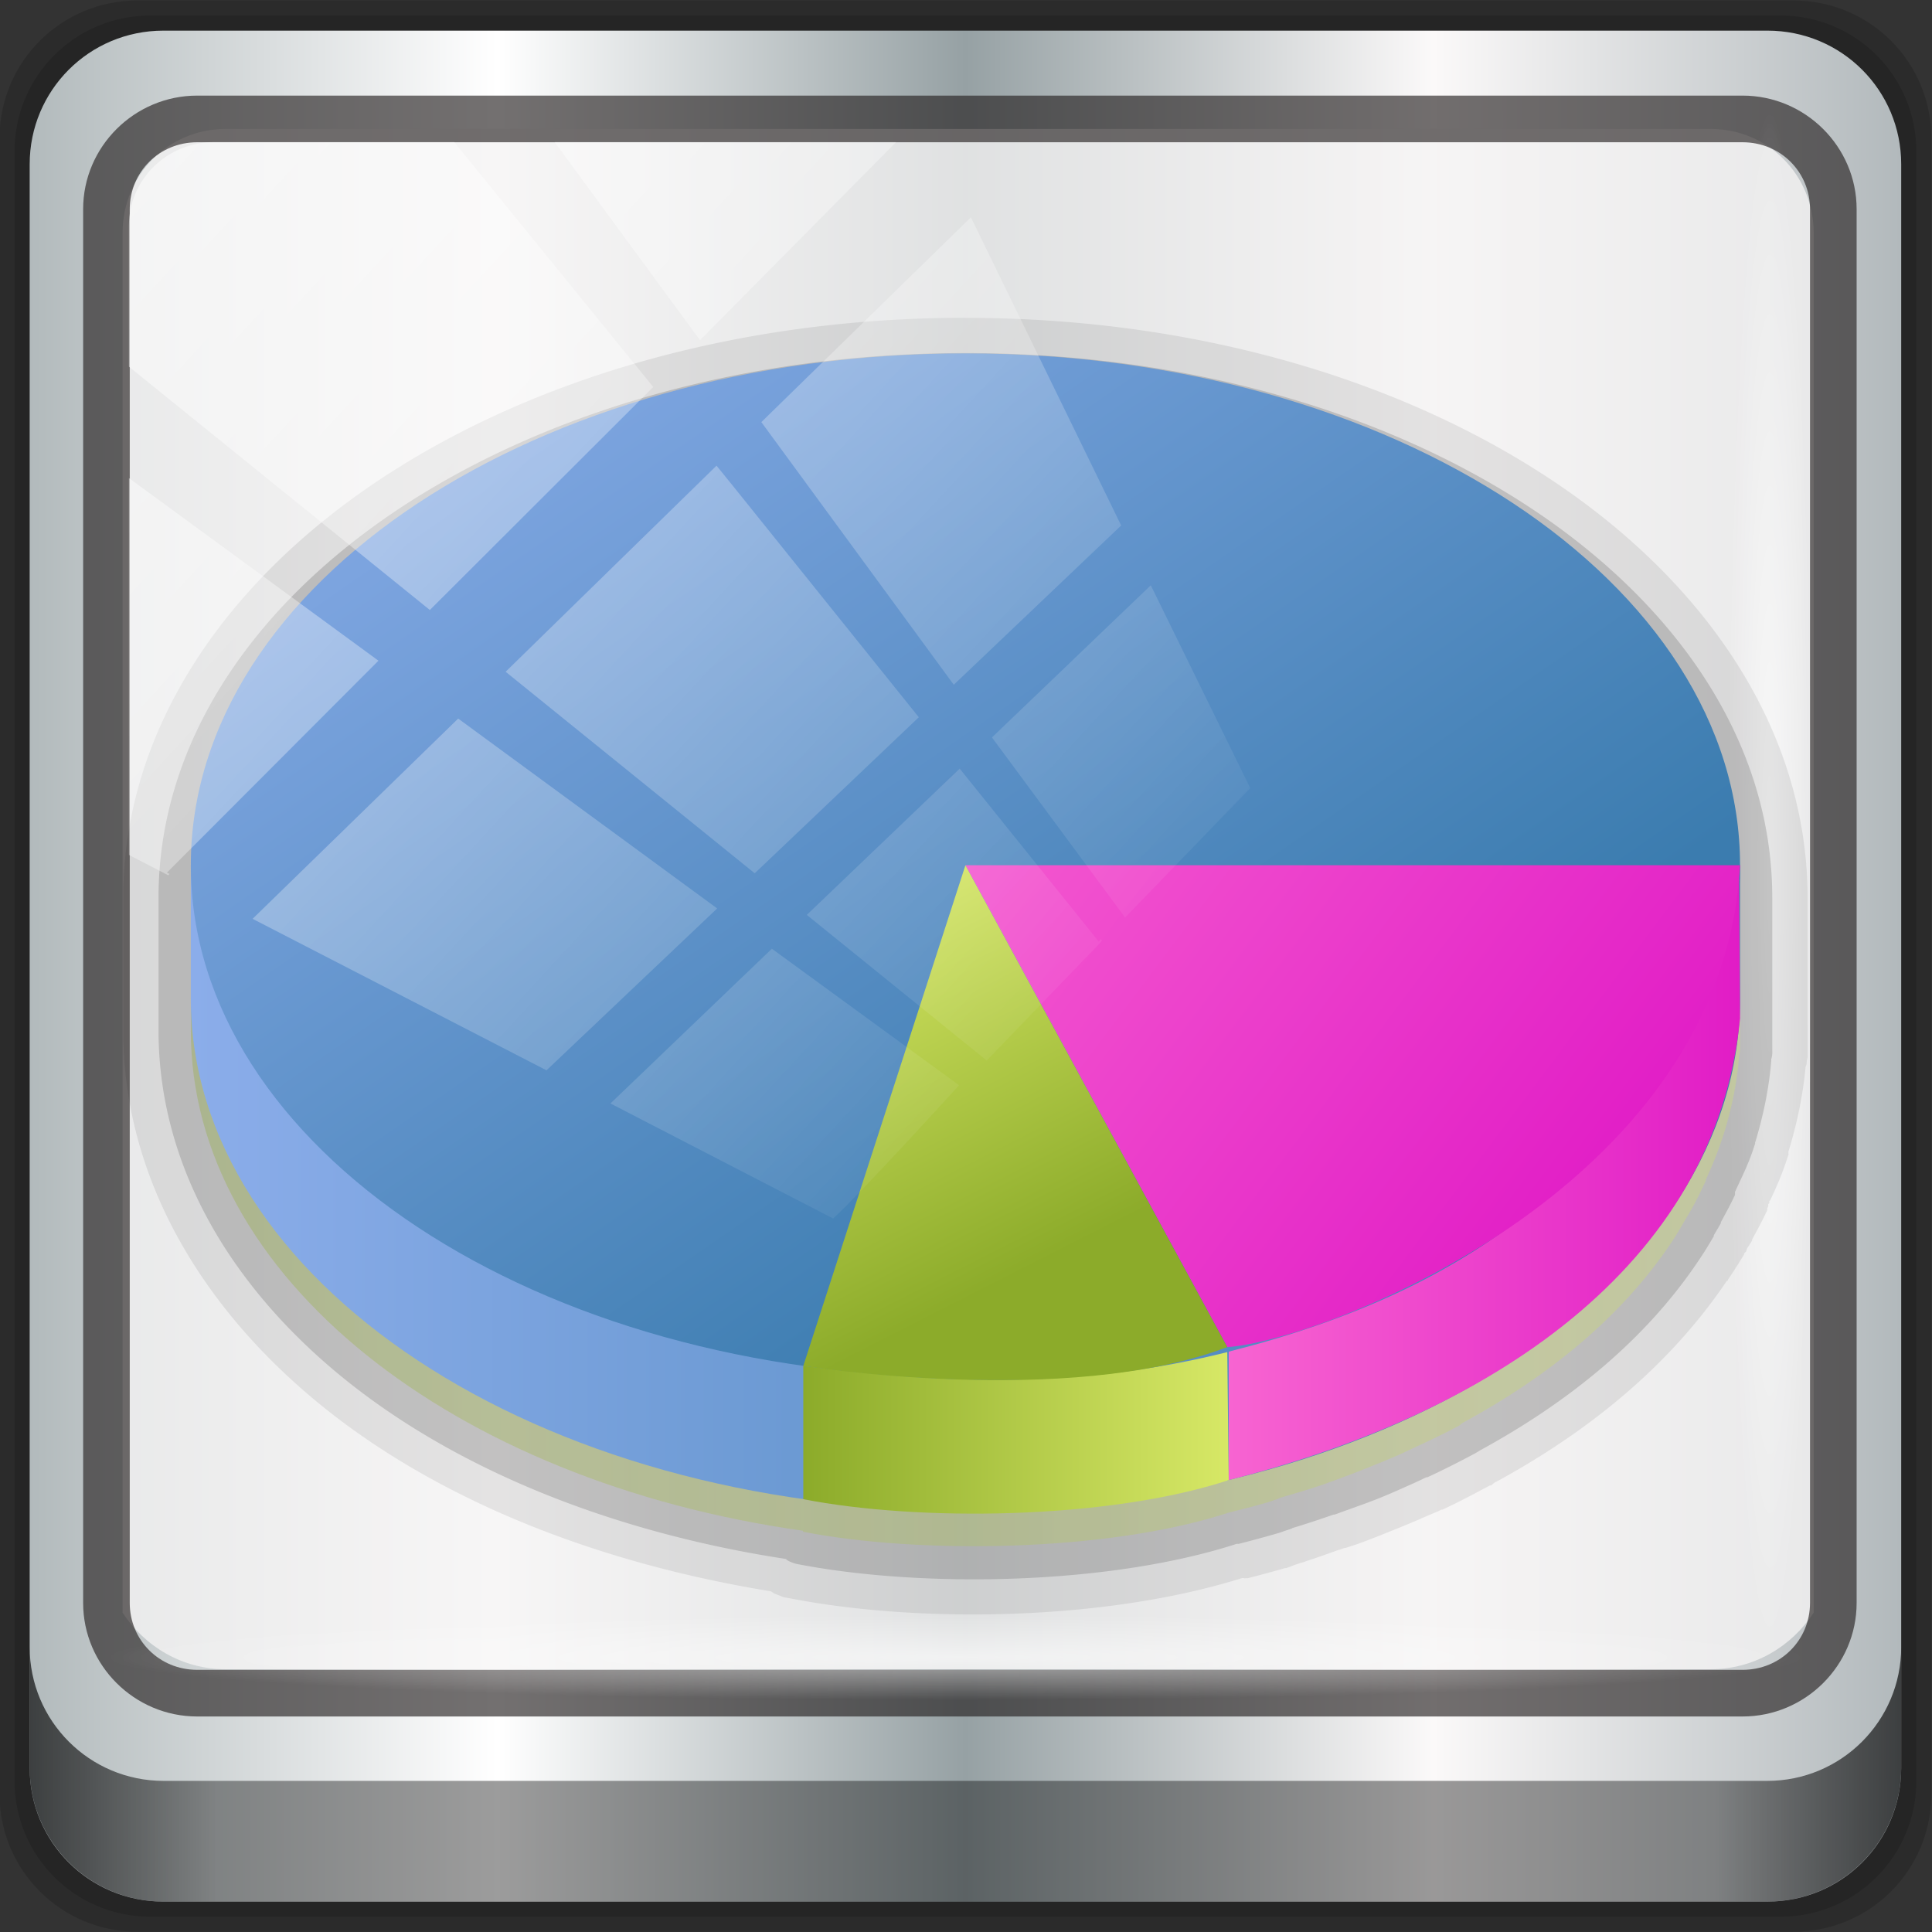 <?xml version="1.0" encoding="UTF-8" standalone="no"?>
<!-- Created with Inkscape (http://www.inkscape.org/) -->

<svg
   xmlns:dc="http://purl.org/dc/elements/1.1/"
   xmlns:cc="http://creativecommons.org/ns#"
   xmlns:rdf="http://www.w3.org/1999/02/22-rdf-syntax-ns#"
   xmlns:svg="http://www.w3.org/2000/svg"
   xmlns="http://www.w3.org/2000/svg"
   xmlns:xlink="http://www.w3.org/1999/xlink"
   xmlns:sodipodi="http://sodipodi.sourceforge.net/DTD/sodipodi-0.dtd"
   xmlns:inkscape="http://www.inkscape.org/namespaces/inkscape"
   width="96"
   height="96"
   id="svg2"
   version="1.1"
   inkscape:version="0.92.1 r15371"
   sodipodi:docname="emblem-baobab.svg">
  <rect width="100%" height="100%" fill="#333333" stroke="none"/>
  <script
     xlink:href=""
     id="script2985" />
  <defs
     id="defs4">
    <linearGradient
       id="linearGradient4485">
      <stop
         id="stop4487"
         offset="0"
         style="stop-color:#baa493;stop-opacity:1" />
      <stop
         style="stop-color:#745c4a;stop-opacity:1"
         offset="1"
         id="stop4489" />
    </linearGradient>
    <linearGradient
       id="linearGradient3872">
      <stop
         style="stop-color:#e28929;stop-opacity:1;"
         offset="0"
         id="stop3874" />
      <stop
         id="stop3880"
         offset="1"
         style="stop-color:#ca7414;stop-opacity:1;" />
    </linearGradient>
    <linearGradient
       inkscape:collect="always"
       id="linearGradient3904">
      <stop
         style="stop-color:#ffffff;stop-opacity:1;"
         offset="0"
         id="stop3906" />
      <stop
         style="stop-color:#ffffff;stop-opacity:0;"
         offset="1"
         id="stop3908" />
    </linearGradient>
    <linearGradient
       id="linearGradient3414">
      <stop
         style="stop-color:#baa493;stop-opacity:1"
         offset="0"
         id="stop3416" />
      <stop
         id="stop3418"
         offset="1"
         style="stop-color:#745c4a;stop-opacity:1" />
    </linearGradient>
    <linearGradient
       id="linearGradient3832">
      <stop
         style="stop-color:#d8d8d8;stop-opacity:0;"
         offset="0"
         id="stop3834" />
      <stop
         id="stop3842"
         offset="0.05"
         style="stop-color:#ffffff;stop-opacity:1;" />
      <stop
         style="stop-color:#d8d8d8;stop-opacity:0;"
         offset="0.1"
         id="stop3846" />
      <stop
         id="stop3840"
         offset="0.5"
         style="stop-color:#d8d8d8;stop-opacity:0;" />
      <stop
         style="stop-color:#d8d8d8;stop-opacity:0;"
         offset="0.9"
         id="stop3844" />
      <stop
         id="stop3848"
         offset="0.95"
         style="stop-color:#ffffff;stop-opacity:1;" />
      <stop
         style="stop-color:#d8d8d8;stop-opacity:0;"
         offset="1"
         id="stop3836" />
    </linearGradient>
    <linearGradient
       id="linearGradient4188">
      <stop
         style="stop-color:#ffffff;stop-opacity:0;"
         offset="0"
         id="stop4190" />
      <stop
         id="stop4198"
         offset="0.15"
         style="stop-color:#ffffff;stop-opacity:1;" />
      <stop
         id="stop4196"
         offset="0.85"
         style="stop-color:#ffffff;stop-opacity:1;" />
      <stop
         style="stop-color:#ffffff;stop-opacity:0;"
         offset="1"
         id="stop4192" />
    </linearGradient>
    <linearGradient
       id="linearGradient3298">
      <stop
         style="stop-color:#000000;stop-opacity:1;"
         offset="0"
         id="stop3300" />
      <stop
         id="stop3302"
         offset="0.05"
         style="stop-color:#ffffff;stop-opacity:1;" />
      <stop
         style="stop-color:#000000;stop-opacity:1;"
         offset="0.1"
         id="stop3304" />
      <stop
         id="stop3306"
         offset="0.5"
         style="stop-color:#000000;stop-opacity:0.498;" />
      <stop
         style="stop-color:#000000;stop-opacity:1;"
         offset="0.9"
         id="stop3308" />
      <stop
         id="stop3310"
         offset="0.95"
         style="stop-color:#ffffff;stop-opacity:1;" />
      <stop
         style="stop-color:#000000;stop-opacity:1;"
         offset="1"
         id="stop3312" />
    </linearGradient>
    <linearGradient
       gradientTransform="translate(-0.192,-0.084)"
       y2="34.832"
       x2="22.635"
       y1="59.746"
       x1="44.726"
       gradientUnits="userSpaceOnUse"
       id="linearGradient3391"
       xlink:href="#linearGradient4125"
       inkscape:collect="always" />
    <linearGradient
       inkscape:collect="always"
       id="linearGradient4125">
      <stop
         style="stop-color:#ffffff;stop-opacity:1;"
         offset="0"
         id="stop4127" />
      <stop
         style="stop-color:#ffffff;stop-opacity:0;"
         offset="1"
         id="stop4129" />
    </linearGradient>
    <linearGradient
       x1="-26.434"
       y1="14.381"
       x2="-15.63"
       y2="30.013"
       id="linearGradient4154"
       xlink:href="#linearGradient6711-3"
       gradientUnits="userSpaceOnUse"
       gradientTransform="matrix(3.2,0,0,3.2,-45.82,-175.355)" />
    <linearGradient
       id="linearGradient6699-3">
      <stop
         id="stop6701-7"
         style="stop-color:#f764d1;stop-opacity:1;"
         offset="0" />
      <stop
         id="stop6295"
         style="stop-color:#e11cc6;stop-opacity:1;"
         offset="1" />
    </linearGradient>
    <linearGradient
       x1="-19.536"
       y1="21.995"
       x2="-8.76"
       y2="30.07"
       id="linearGradient4156"
       xlink:href="#linearGradient6699-3"
       gradientUnits="userSpaceOnUse"
       gradientTransform="matrix(3.2,0,0,3.2,-45.82,-175.355)" />
    <linearGradient
       id="linearGradient6711-3">
      <stop
         id="stop6713-9"
         style="stop-color:#8badea;stop-opacity:1"
         offset="0" />
      <stop
         id="stop6715-2"
         style="stop-color:#3b7caf;stop-opacity:1"
         offset="1" />
    </linearGradient>
    <linearGradient
       x1="-17.863"
       y1="30.828"
       x2="-20.822"
       y2="25.015"
       id="linearGradient4158"
       xlink:href="#linearGradient6719-4"
       gradientUnits="userSpaceOnUse"
       gradientTransform="matrix(3.2,0,0,3.2,-45.82,-175.355)" />
    <linearGradient
       id="linearGradient6719-4">
      <stop
         id="stop6721-4"
         style="stop-color:#8cab2a;stop-opacity:1"
         offset="0" />
      <stop
         id="stop6723-4"
         style="stop-color:#d7e866;stop-opacity:1"
         offset="1" />
    </linearGradient>
    <linearGradient
       x1="-20.75"
       y1="29"
       x2="-19.5"
       y2="18.75"
       id="linearGradient4160"
       xlink:href="#linearGradient6687-4"
       gradientUnits="userSpaceOnUse"
       gradientTransform="matrix(3.231,0,0,3.233,-180.412,-169.15)" />
    <linearGradient
       id="linearGradient6687-4">
      <stop
         id="stop6689-7"
         style="stop-color:#ffffff;stop-opacity:1"
         offset="0" />
      <stop
         id="stop6691-6"
         style="stop-color:#ffffff;stop-opacity:0"
         offset="1" />
    </linearGradient>
    <linearGradient
       inkscape:collect="always"
       xlink:href="#linearGradient3904"
       id="linearGradient4767"
       gradientUnits="userSpaceOnUse"
       x1="2.771"
       y1="-28.642"
       x2="50.528"
       y2="14.514" />
    <clipPath
       clipPathUnits="userSpaceOnUse"
       id="clipPath4156-4">
      <path
         style="opacity:0.6;fill:#ffffff;fill-opacity:1;stroke:none"
         d="m 27.046,-55.695 -14.214,13.321 0.061,0 15.653,21.771 10.231,-10.546 C 38.562,-32.302 27.468,-54.819 27.046,-55.695 z M 9.647,-39.383 -5.241,-25.321 15.988,-7.806 26.372,-18.383 9.647,-39.383 z m 31.491,12.951 -9.741,9.714 8.945,12.458 7.781,-7.555 -6.984,-14.617 z m -49.84,4.379 -13.754,12.982 26.283,13.846 0.061,-0.062 -0.123,-0.062 L 13.599,-5.401 -8.702,-22.053 z m 38.015,7.401 -9.803,9.775 11.579,9.559 7.628,-7.401 -8.669,-11.009 -0.735,-0.925 z m 20.187,5.674 -7.383,7.216 6.188,8.542 5.82,-6.137 -4.626,-9.621 z m -32.195,6.322 -9.557,9.498 13.662,7.185 7.934,-7.678 -12.039,-9.004 z m 23.312,2.374 -7.107,6.938 8.363,6.907 5.361,-5.674 -0.061,-0.092 -0.092,0.123 -6.464,-8.203 z m -8.73,8.542 -7.505,7.339 10.354,5.458 c 1.397,-1.321 5.675,-6.123 5.851,-6.322 L 31.886,8.26 z"
         id="path4158-0"
         inkscape:connector-curvature="0" />
    </clipPath>
    <radialGradient
       inkscape:collect="always"
       xlink:href="#linearGradient3904"
       id="radialGradient4143"
       gradientUnits="userSpaceOnUse"
       gradientTransform="matrix(0.888,0,0,0.049,16.069,-98.752)"
       cx="13.948"
       cy="44.893"
       fx="13.948"
       fy="44.893"
       r="43.199" />
    <radialGradient
       inkscape:collect="always"
       xlink:href="#linearGradient3904"
       id="radialGradient4139"
       cx="13.948"
       cy="44.893"
       fx="13.948"
       fy="44.893"
       r="43.199"
       gradientTransform="matrix(0.975,0,0,0.049,41.943,65.501)"
       gradientUnits="userSpaceOnUse" />
    <linearGradient
       id="linearGradient3832-0-6-1-1">
      <stop
         style="stop-color:#000000;stop-opacity:1;"
         offset="0"
         id="stop3834-6-3-7-1" />
      <stop
         id="stop3872-2-4"
         offset="0.1"
         style="stop-color:#000000;stop-opacity:0.588;" />
      <stop
         style="stop-color:#000000;stop-opacity:0.588;"
         offset="0.9"
         id="stop3844-6-2-7-6" />
      <stop
         style="stop-color:#000000;stop-opacity:1;"
         offset="1"
         id="stop3836-5-0-2-9" />
    </linearGradient>
    <clipPath
       id="clipPath4194-1-2-5">
      <rect
         width="84"
         height="84"
         rx="6"
         ry="6"
         x="6"
         y="6"
         id="rect4196-1-6-2"
         style="fill:#ff00ff;fill-opacity:1;fill-rule:nonzero;stroke:none" />
    </clipPath>
    <linearGradient
       y2="66.233"
       x2="126.139"
       y1="48.047"
       x1="48.234"
       gradientUnits="userSpaceOnUse"
       id="linearGradient6414-8"
       xlink:href="#linearGradient4071-3-8-2"
       inkscape:collect="always" />
    <linearGradient
       id="linearGradient4071-3-8-2">
      <stop
         id="stop4073-8-8-6"
         style="stop-color:#000000;stop-opacity:1"
         offset="0" />
      <stop
         id="stop4075-4-4-8"
         style="stop-color:#000000;stop-opacity:0"
         offset="1" />
    </linearGradient>
    <linearGradient
       y2="62.839"
       x2="126.673"
       y1="48.032"
       x1="48.055"
       gradientUnits="userSpaceOnUse"
       id="linearGradient6416-7"
       xlink:href="#linearGradient4071-3-8-2"
       inkscape:collect="always" />
    <linearGradient
       y2="60.29"
       x2="127.052"
       y1="48.029"
       x1="47.997"
       gradientUnits="userSpaceOnUse"
       id="linearGradient6418-1"
       xlink:href="#linearGradient4071-3-8-2"
       inkscape:collect="always" />
    <linearGradient
       y2="57.665"
       x2="127.416"
       y1="48.029"
       x1="47.998"
       gradientUnits="userSpaceOnUse"
       id="linearGradient6420-5"
       xlink:href="#linearGradient4071-3-8-2"
       inkscape:collect="always" />
    <radialGradient
       r="30.64"
       fy="47.598"
       fx="48.41"
       cy="47.598"
       cx="48.41"
       gradientTransform="matrix(1,0,0,0.985,-30,0.716)"
       gradientUnits="userSpaceOnUse"
       id="radialGradient6422-6"
       xlink:href="#linearGradient3904"
       inkscape:collect="always" />
    <radialGradient
       r="28.879"
       fy="47.887"
       fx="48.265"
       cy="47.887"
       cx="48.265"
       gradientTransform="matrix(1,0,0,1.014,-30,-0.661)"
       gradientUnits="userSpaceOnUse"
       id="radialGradient6424-3"
       xlink:href="#linearGradient4071-3-8-2"
       inkscape:collect="always" />
    <radialGradient
       inkscape:collect="always"
       xlink:href="#linearGradient3904"
       id="radialGradient4073"
       gradientUnits="userSpaceOnUse"
       gradientTransform="matrix(0,1.621,-2.038,0,160.664,-243.037)"
       cx="158"
       cy="6.213"
       fx="158"
       fy="6.213"
       r="41" />
    <radialGradient
       inkscape:collect="always"
       xlink:href="#linearGradient4091-0-3-0-7"
       id="radialGradient4075"
       gradientUnits="userSpaceOnUse"
       gradientTransform="matrix(-1.072,0,0,-0.875,199.464,-19.126)"
       cx="48"
       cy="-27"
       fx="48"
       fy="-27"
       r="42" />
    <linearGradient
       id="linearGradient4091-0-3-0-7">
      <stop
         style="stop-color:#ffffff;stop-opacity:1;"
         offset="0"
         id="stop4093-3-6-4-2" />
      <stop
         id="stop4099-6-1-8-3"
         offset="0.8"
         style="stop-color:#ffffff;stop-opacity:1;" />
      <stop
         style="stop-color:#ffffff;stop-opacity:0;"
         offset="1"
         id="stop4095-1-0-7-9" />
    </linearGradient>
    <linearGradient
       id="linearGradient6139-0">
      <stop
         id="stop6141-2"
         offset="0"
         style="stop-color:#c1adad;stop-opacity:1;" />
      <stop
         style="stop-color:#ffffff;stop-opacity:1;"
         offset="0.25"
         id="stop6151-0" />
      <stop
         style="stop-color:#aa9090;stop-opacity:1;"
         offset="0.5"
         id="stop6147-1" />
      <stop
         id="stop6149-4"
         offset="0.75"
         style="stop-color:#fbf9f9;stop-opacity:1;" />
      <stop
         id="stop6143-4"
         offset="1"
         style="stop-color:#c1adad;stop-opacity:1;" />
    </linearGradient>
    <linearGradient
       x1="45.448"
       y1="92.54"
       x2="45.448"
       y2="7.017"
       id="ButtonShadow-6"
       gradientUnits="userSpaceOnUse"
       gradientTransform="scale(1.006,0.994)">
      <stop
         id="stop3750-4"
         style="stop-color:#000000;stop-opacity:1"
         offset="0" />
      <stop
         id="stop3752-4"
         style="stop-color:#000000;stop-opacity:0.588"
         offset="1" />
    </linearGradient>
    <filter
       color-interpolation-filters="sRGB"
       id="filter3174-0">
      <feGaussianBlur
         id="feGaussianBlur3176-7"
         stdDeviation="1.71" />
    </filter>
    <linearGradient
       x1="48"
       y1="16"
       x2="48"
       y2="80"
       id="linearGradient4416"
       xlink:href="#linearGradient4281-6-7"
       gradientUnits="userSpaceOnUse" />
    <linearGradient
       id="linearGradient4281-6-7">
      <stop
         id="stop4283-9-0"
         style="stop-color:#1e1e1e;stop-opacity:1"
         offset="0" />
      <stop
         id="stop4285-8-2"
         style="stop-color:#505050;stop-opacity:1"
         offset="1" />
    </linearGradient>
    <linearGradient
       x1="-26.434"
       y1="14.381"
       x2="-15.63"
       y2="30.013"
       id="linearGradient4981"
       xlink:href="#linearGradient6699-3"
       gradientUnits="userSpaceOnUse"
       gradientTransform="matrix(1.996,0,0,1.996,95.191,14.107)" />
    <linearGradient
       x1="-19.536"
       y1="21.995"
       x2="-8.76"
       y2="30.07"
       id="linearGradient4984"
       xlink:href="#linearGradient6711-3"
       gradientUnits="userSpaceOnUse"
       gradientTransform="matrix(1.996,0,0,1.996,95.191,14.107)" />
    <linearGradient
       x1="-17.863"
       y1="30.828"
       x2="-20.822"
       y2="25.015"
       id="linearGradient4987"
       xlink:href="#linearGradient6719-4"
       gradientUnits="userSpaceOnUse"
       gradientTransform="matrix(1.996,0,0,1.996,95.191,14.107)" />
    <linearGradient
       y2="47"
       x2="90"
       y1="47"
       x1="6"
       gradientTransform="matrix(1.107,0,0,1.107,-4.994,-3.621)"
       gradientUnits="userSpaceOnUse"
       id="linearGradient4071"
       xlink:href="#linearGradient6139-0-3"
       inkscape:collect="always" />
    <linearGradient
       id="linearGradient6139-0-3">
      <stop
         style="stop-color:#b2babc;stop-opacity:1"
         offset="0"
         id="stop6141-2-6" />
      <stop
         id="stop6151-0-7"
         offset="0.25"
         style="stop-color:#ffffff;stop-opacity:1;" />
      <stop
         id="stop6147-1-5"
         offset="0.5"
         style="stop-color:#96a1a4;stop-opacity:1" />
      <stop
         style="stop-color:#fbf9f9;stop-opacity:1;"
         offset="0.75"
         id="stop6149-4-3" />
      <stop
         style="stop-color:#b2b9bc;stop-opacity:1"
         offset="1"
         id="stop6143-4-5" />
    </linearGradient>
    <linearGradient
       gradientUnits="userSpaceOnUse"
       y2="88.172"
       x2="94.5"
       y1="88.172"
       x1="1.5"
       id="linearGradient4129"
       xlink:href="#linearGradient3832-0-6-1-1"
       inkscape:collect="always"
       gradientTransform="translate(0.149,0.415)" />
    <radialGradient
       r="43.199"
       fy="44.893"
       fx="13.948"
       cy="44.893"
       cx="13.948"
       gradientTransform="matrix(0.975,0,0,0.049,34.048,80.582)"
       gradientUnits="userSpaceOnUse"
       id="radialGradient7462"
       xlink:href="#linearGradient3904"
       inkscape:collect="always" />
    <radialGradient
       r="43.199"
       fy="44.893"
       fx="13.948"
       cy="44.893"
       cx="13.948"
       gradientTransform="matrix(0.888,0,0,0.049,31.96,-90.317)"
       gradientUnits="userSpaceOnUse"
       id="radialGradient7464"
       xlink:href="#linearGradient3904"
       inkscape:collect="always" />
    <clipPath
       clipPathUnits="userSpaceOnUse"
       id="clipPath4156-4-1">
      <path
         style="opacity:0.6;fill:#ffffff;fill-opacity:1;stroke:none"
         d="m 27.046,-55.695 -14.214,13.321 h 0.061 l 15.653,21.771 10.231,-10.546 C 38.562,-32.302 27.468,-54.819 27.046,-55.695 Z M 9.647,-39.383 -5.241,-25.321 15.988,-7.806 26.372,-18.383 Z m 31.491,12.951 -9.741,9.714 8.945,12.458 7.781,-7.555 z m -49.84,4.379 -13.754,12.982 26.283,13.846 0.061,-0.062 -0.123,-0.062 L 13.599,-5.401 -8.702,-22.053 Z m 38.015,7.401 -9.803,9.775 11.579,9.559 7.628,-7.401 -8.669,-11.009 z m 20.187,5.674 -7.383,7.216 6.188,8.542 5.82,-6.137 z m -32.195,6.322 -9.557,9.498 13.662,7.185 7.934,-7.678 z m 23.312,2.374 -7.107,6.938 8.363,6.907 5.361,-5.674 -0.061,-0.092 -0.092,0.123 -6.464,-8.203 z m -8.73,8.542 -7.505,7.339 10.354,5.458 c 1.397,-1.321 5.675,-6.123 5.851,-6.322 z"
         id="path4158-0-8"
         inkscape:connector-curvature="0" />
    </clipPath>
    <linearGradient
       gradientUnits="userSpaceOnUse"
       y2="66.02"
       x2="82"
       y1="66.02"
       x1="34"
       id="linearGradient3881"
       xlink:href="#linearGradient6719-4"
       inkscape:collect="always"
       gradientTransform="matrix(1.604,0,0,1.604,-198.49,-197.981)" />
    <linearGradient
       gradientUnits="userSpaceOnUse"
       y2="67.035"
       x2="82"
       y1="67.035"
       x1="34"
       id="linearGradient3890"
       xlink:href="#linearGradient6711-3"
       inkscape:collect="always"
       gradientTransform="matrix(1.604,0,0,1.604,-198.49,-197.981)" />
    <linearGradient
       gradientUnits="userSpaceOnUse"
       y2="72.645"
       x2="82"
       y1="72.645"
       x1="66.158"
       id="linearGradient3873"
       xlink:href="#linearGradient6699-3"
       inkscape:collect="always"
       gradientTransform="matrix(1.604,0,0,1.604,-198.49,-197.981)" />
    <linearGradient
       gradientUnits="userSpaceOnUse"
       y2="80.497"
       x2="66.158"
       y1="80.497"
       x1="52.976"
       id="linearGradient3898"
       xlink:href="#linearGradient6719-4"
       inkscape:collect="always"
       gradientTransform="matrix(1.604,0,0,1.604,-198.49,-197.981)" />
  </defs>
  <sodipodi:namedview
     id="base"
     pagecolor="#ffffff"
     bordercolor="#666666"
     borderopacity="1.0"
     inkscape:pageopacity="0.0"
     inkscape:pageshadow="2"
     inkscape:zoom="1.4280243"
     inkscape:cx="-117.9307"
     inkscape:cy="-49.996509"
     inkscape:current-layer="g1602"
     showgrid="true"
     inkscape:document-units="px"
     inkscape:grid-bbox="true"
     inkscape:showpageshadow="false"
     gridtolerance="1"
     guidetolerance="1"
     objecttolerance="1"
     inkscape:window-width="1280"
     inkscape:window-height="936"
     inkscape:window-x="0"
     inkscape:window-y="39"
     inkscape:window-maximized="1"
     showguides="true"
     inkscape:guide-bbox="true" />
  <g
     id="layer1"
     inkscape:label="Layer 1"
     inkscape:groupmode="layer"
     transform="translate(0,32)">
    <g
       transform="matrix(0.993,0,0,0.981,0.046,-26.115)"
       style="enable-background:new"
       id="g3367">
      <g
         id="layer6"
         transform="matrix(1.007,0,0,1.019,-65.21,138.848)">
        <g
           transform="translate(15.447,49.536)"
           inkscape:label="Layer 1"
           id="layer1-5">
          <g
             transform="translate(-8.044,-17.334)"
             id="g7390">
            <g
               id="g4517"
               transform="translate(-0.031,-3.435)">
              <g
                 transform="translate(-111.012,-37.907)"
                 inkscape:label="Layer 1"
                 id="layer1-4">
                <g
                   id="g3367-5"
                   style="enable-background:new"
                   transform="matrix(0.993,0,0,0.981,0.046,-26.115)" />
              </g>
              <g
                 transform="translate(57.164,-171.305)"
                 style="display:inline"
                 id="g1602">
                <path
                   style="display:inline;opacity:0.15;fill:#000000;fill-opacity:1;fill-rule:nonzero;stroke:none"
                   d="M 89.292,0.415 H 7.006 c -3.799,0 -6.857,3.058 -6.857,6.857 V 89.558 c 0,3.799 3.058,6.857 6.857,6.857 H 89.292 c 3.799,0 6.857,-3.058 6.857,-6.857 V 7.272 c 0,-3.799 -3.058,-6.857 -6.857,-6.857 z"
                   id="path3288"
                   inkscape:connector-curvature="0" />
                <path
                   inkscape:connector-curvature="0"
                   id="path4085"
                   d="M 88.649,1.165 H 7.649 c -3.739,0 -6.75,3.01 -6.75,6.75 V 88.915 c 0,3.74 3.011,6.75 6.75,6.75 H 88.649 c 3.74,0 6.75,-3.01 6.75,-6.75 V 7.915 c 0,-3.739 -3.01,-6.75 -6.75,-6.75 z"
                   style="display:inline;opacity:0.15;fill:#000000;fill-opacity:1;fill-rule:nonzero;stroke:none" />
                <path
                   style="display:inline;fill:url(#linearGradient4071);fill-opacity:1;fill-rule:nonzero;stroke:none"
                   d="M 88.006,1.915 H 8.292 c -3.68,0 -6.643,2.963 -6.643,6.643 V 88.272 c 0,3.68 2.963,6.643 6.643,6.643 H 88.006 c 3.68,0 6.643,-2.963 6.643,-6.643 V 8.558 c 0,-3.68 -2.963,-6.643 -6.643,-6.643 z"
                   id="rect4251-1"
                   inkscape:connector-curvature="0" />
                <path
                   style="display:inline;opacity:0.779;fill:#f5f3f3;fill-opacity:1;fill-rule:nonzero;stroke:none;stroke-width:1.03"
                   d="m 11.39,6.802 c -2.856,0 -5.124,2.288 -5.124,5.171 v 21.427 7.239 39.914 c 1.097,1.684 2.969,2.812 5.124,2.812 h 4.099 65.589 4.099 c 2.155,0 4.027,-1.127 5.124,-2.812 V 40.64 33.401 11.973 c 0,-2.883 -2.268,-5.171 -5.124,-5.171 z"
                   id="path3400-6"
                   inkscape:connector-curvature="0"
                   sodipodi:nodetypes="sscccsccscccsss" />
                <path
                   inkscape:connector-curvature="0"
                   id="path4989"
                   d="m 9.974,5.144 c -3.117,0 -5.668,2.54 -5.668,5.646 v 69.278 c 0,3.106 2.551,5.646 5.668,5.646 H 86.766 c 3.117,0 5.668,-2.54 5.668,-5.646 V 10.79 c 0,-3.106 -2.551,-5.646 -5.668,-5.646 z m 0,2.319 H 86.766 c 1.888,0 3.352,1.48 3.352,3.327 v 69.278 c 0,1.846 -1.464,3.327 -3.352,3.327 H 9.974 c -1.888,0 -3.352,-1.48 -3.352,-3.327 V 10.79 c 0,-1.846 1.464,-3.327 3.352,-3.327 z"
                   style="color:#000000;font-style:normal;font-variant:normal;font-weight:normal;font-stretch:normal;font-size:medium;line-height:normal;font-family:Sans;-inkscape-font-specification:Sans;text-indent:0;text-align:start;text-decoration:none;text-decoration-line:none;letter-spacing:normal;word-spacing:normal;text-transform:none;writing-mode:lr-tb;direction:ltr;baseline-shift:baseline;text-anchor:start;display:inline;overflow:visible;visibility:visible;fill:#241f1f;fill-opacity:0.633;stroke:none;stroke-width:2.376;marker:none;enable-background:accumulate" />
                <path
                   inkscape:connector-curvature="0"
                   style="display:inline;opacity:0.658;fill:url(#linearGradient4129);fill-opacity:1;fill-rule:nonzero;stroke:none"
                   d="m 1.649,82.259 v 6 c 0,3.68 2.976,6.656 6.656,6.656 H 87.993 c 3.68,0 6.656,-2.976 6.656,-6.656 v -6 c 0,3.68 -2.976,6.656 -6.656,6.656 H 8.305 c -3.68,0 -6.656,-2.976 -6.656,-6.656 z"
                   id="path4118" />
                <rect
                   style="opacity:0.55;fill:url(#radialGradient7462);fill-opacity:1;stroke:none"
                   id="rect4131"
                   width="84.25"
                   height="4.25"
                   x="5.524"
                   y="80.665"
                   rx="0"
                   ry="4.25" />
                <rect
                   ry="4.25"
                   rx="0"
                   y="-90.234"
                   x="5.975"
                   height="4.25"
                   width="76.75"
                   id="rect4141"
                   style="opacity:0.669;fill:url(#radialGradient7464);fill-opacity:1;stroke:none"
                   transform="rotate(90)" />
                <g
                   transform="translate(153.617,140.493)"
                   style="enable-background:new"
                   id="g1006">
                  <path
                     d="m -105.468,-124.305 c -11.228,0 -21.448,2.977 -29.069,8.019 -7.628,5.047 -12.78,12.4 -12.78,20.8 v 6.616 c 0,7.307 3.907,13.842 9.924,18.695 5.748,4.635 13.567,7.76 22.253,9.172 0.073,0.041 0.153,0.101 0.15,0.1 -0.004,-0.002 0.254,0.102 0.251,0.1 -0.004,-0.002 0.254,0.101 0.251,0.1 -0.004,-0.001 0.305,0.051 0.301,0.05 6.299,1.232 15.553,1.154 22.454,-1.002 0.06,-0.019 0.141,0.019 0.2,0 0.054,-0.009 0.036,0.016 0.1,0 0.617,-0.155 1.218,-0.319 1.854,-0.501 0.019,-0.005 0.032,0.005 0.05,0 0.164,-0.047 0.301,-0.114 0.401,-0.15 0.055,-0.02 0.124,-0.04 0.15,-0.05 0.047,-0.013 0.108,-0.037 0.15,-0.05 0.084,-0.026 0.148,-0.03 0.301,-0.1 0.54,-0.165 1.06,-0.365 1.604,-0.551 a 1.754,1.754 0 0 0 0.15,-0.05 c 0.051,-0.018 0.099,-0.032 0.15,-0.05 a 1.754,1.754 0 0 0 0.05,0 c 0.258,-0.089 0.475,-0.155 0.601,-0.2 0.599,-0.215 1.171,-0.445 1.804,-0.702 0.548,-0.219 1.062,-0.436 1.554,-0.652 0.262,-0.117 0.502,-0.206 0.702,-0.301 0.029,-0.014 0.073,-0.037 0.1,-0.05 0.006,-0.002 0.05,7.1e-5 0.05,0 0.793,-0.366 1.571,-0.784 2.356,-1.203 a 1.754,1.754 0 0 0 0.05,0 c 0.08,-0.044 0.136,-0.113 0.2,-0.15 0.028,-0.017 0.073,-0.034 0.1,-0.05 4.551,-2.484 8.585,-5.747 11.427,-9.974 h 0.05 c 0.007,-0.01 -0.007,-0.04 0,-0.05 0.346,-0.508 0.611,-0.934 0.802,-1.253 a 1.754,1.754 0 0 0 0,-0.05 c 0.011,-0.019 0.084,-0.073 0.1,-0.1 a 1.754,1.754 0 0 0 0.05,-0.15 c 0.072,-0.12 0.148,-0.213 0.251,-0.401 0.014,-0.026 -0.013,-0.024 0,-0.05 0.259,-0.47 0.517,-0.948 0.752,-1.453 a 1.754,1.754 0 0 0 0,-0.1 1.754,1.754 0 0 0 0.05,-0.1 c 0.006,-0.012 -0.006,-0.038 0,-0.05 0.004,-0.011 -0.004,-0.038 0,-0.05 a 1.754,1.754 0 0 0 0.05,-0.05 c 0.005,-0.019 -0.005,-0.029 0,-0.05 0.003,-0.013 -0.003,-0.036 0,-0.05 0.008,-0.018 0.042,-0.032 0.05,-0.05 0.269,-0.571 0.55,-1.19 0.802,-1.955 -0.004,0.013 0.05,-0.143 0.1,-0.301 0.014,-0.045 -0.01,-0.055 0,-0.1 0.007,-0.022 -0.006,-0.028 0,-0.05 0.407,-1.335 0.718,-2.748 0.852,-4.21 0.016,-0.059 0.04,-0.1 0.05,-0.15 0.026,-0.316 0.019,-0.343 0,-0.1 0.012,-0.077 0.042,-0.17 0.05,-0.251 a 1.754,1.754 0 0 0 0,-0.05 c -1.47e-4,0.003 -6.2e-5,-0.158 0,-0.251 v -0.1 -0.902 -6.616 c 0,-8.4 -5.152,-15.753 -12.78,-20.8 -7.621,-5.042 -17.841,-8.019 -29.069,-8.019 z m 39.695,42.501 c 0.032,0.045 0.05,0.101 0.05,0.1 -0.025,-0.038 -0.021,-0.056 -0.05,-0.1 z"
                     id="path4134"
                     style="display:inline;opacity:0.08;fill:#000000;fill-rule:nonzero;stroke:none;stroke-width:1.604"
                     inkscape:connector-curvature="0" />
                  <path
                     d="m -105.468,-122.551 c -10.917,0 -20.837,2.902 -28.117,7.718 -7.28,4.817 -11.979,11.661 -11.979,19.346 v 6.616 c 0,6.684 3.562,12.737 9.272,17.341 5.559,4.483 13.251,7.593 21.902,8.921 0.021,0.003 0.029,0.047 0.05,0.05 a 1.612,1.612 0 0 0 0.501,0.2 c 6.033,1.18 15.381,1.093 21.852,-1.002 0.031,-0.008 0.069,0.008 0.1,0 0.611,-0.154 1.216,-0.318 1.854,-0.501 0.296,-0.083 0.429,-0.144 0.451,-0.15 0.367,-0.109 0.442,-0.158 0.251,-0.1 0.703,-0.208 1.415,-0.446 2.155,-0.702 a 1.612,1.612 0 0 0 0.05,0 c 0.223,-0.077 0.39,-0.143 0.551,-0.2 0.607,-0.218 1.17,-0.415 1.754,-0.652 0.491,-0.197 0.994,-0.428 1.504,-0.652 0.269,-0.12 0.524,-0.243 0.752,-0.351 0.013,-0.006 0.037,0.006 0.05,0 0.755,-0.348 1.547,-0.747 2.305,-1.153 0.399,-0.218 0.374,-0.237 0.2,-0.15 0.012,-0.007 0.038,0.007 0.05,0 4.418,-2.403 8.271,-5.499 10.926,-9.473 0.32,-0.466 0.543,-0.855 0.752,-1.203 a 1.612,1.612 0 0 0 0,-0.05 c 0.089,-0.154 0.214,-0.351 0.351,-0.601 0.009,-0.016 -0.009,-0.034 0,-0.05 0.254,-0.462 0.499,-0.916 0.702,-1.353 a 1.612,1.612 0 0 0 0,-0.05 c 0.015,-0.034 -0.013,-0.018 0,-0.05 0.016,-0.035 -0.013,-0.017 0,-0.05 0.313,-0.682 0.66,-1.367 0.902,-2.105 0.017,-0.051 0.06,-0.176 0.1,-0.301 0.006,-0.019 -0.006,-0.029 0,-0.05 0.397,-1.291 0.687,-2.671 0.802,-4.06 0.003,-0.033 -0.003,-0.067 0,-0.1 0.008,-0.017 0.029,-0.034 0.05,-0.251 a 1.612,1.612 0 0 0 0,-0.15 v -1.002 -6.616 c 0,-7.685 -4.699,-14.53 -11.979,-19.346 -7.28,-4.817 -17.199,-7.718 -28.117,-7.718 z"
                     id="path4136"
                     style="display:inline;opacity:0.15;fill:#000000;fill-rule:nonzero;stroke:none;stroke-width:1.604"
                     inkscape:connector-curvature="0" />
                  <path
                     d="m -105.468,-120.947 c -21.257,0 -38.492,11.408 -38.492,25.461 v 6.616 c 0,12.222 13.037,22.409 30.423,24.859 v 0.05 c 5.715,1.118 15.135,1.021 21.15,-0.952 0.643,-0.162 1.269,-0.319 1.905,-0.501 0.155,-0.043 0.297,-0.106 0.451,-0.15 0.085,-0.025 0.165,-0.074 0.251,-0.1 0.71,-0.21 1.419,-0.414 2.105,-0.652 0.187,-0.065 0.365,-0.134 0.551,-0.2 0.586,-0.21 1.137,-0.422 1.704,-0.652 0.489,-0.196 0.975,-0.391 1.453,-0.601 0.254,-0.114 0.502,-0.233 0.752,-0.351 0.757,-0.349 1.532,-0.716 2.255,-1.103 0.075,-0.041 0.126,-0.109 0.2,-0.15 4.266,-2.315 7.897,-5.263 10.375,-8.971 0.259,-0.377 0.47,-0.766 0.702,-1.153 0.116,-0.201 0.241,-0.397 0.351,-0.601 0.234,-0.423 0.451,-0.87 0.652,-1.303 0.006,-0.014 -0.006,-0.036 0,-0.05 0.302,-0.655 0.58,-1.329 0.802,-2.005 0.032,-0.099 0.069,-0.201 0.1,-0.301 0.385,-1.242 0.652,-2.508 0.752,-3.809 0.011,-0.103 0.04,-0.197 0.05,-0.301 v -1.002 -6.616 c 0,-14.053 -17.232,-25.461 -38.492,-25.461 z"
                     inkscape:connector-curvature="0"
                     id="path4138"
                     style="display:inline;opacity:0.3;fill:url(#linearGradient3881);fill-opacity:1;fill-rule:nonzero;stroke:none;stroke-width:1.604" />
                  <path
                     d="m -68.302,-97.092 c -4.412,-10.839 -19.373,-18.819 -37.165,-18.819 -17.792,0 -32.753,7.981 -37.165,18.819 h -1.328 v 6.625 c 0,14.051 17.236,25.44 38.493,25.44 21.259,0 38.491,-11.389 38.491,-25.44 v -6.625 z"
                     inkscape:connector-curvature="0"
                     id="path4140"
                     style="display:inline;fill:url(#linearGradient3890);fill-opacity:1;fill-rule:nonzero;stroke:none;stroke-width:1.604" />
                  <path
                     d="m -66.976,-97.092 c 0,14.053 -17.231,25.442 -38.491,25.442 -21.259,0 -38.493,-11.389 -38.493,-25.442 0,-14.053 17.236,-25.442 38.493,-25.442 21.259,0 38.491,11.389 38.491,25.442 z"
                     inkscape:connector-curvature="0"
                     id="path4142"
                     style="display:inline;fill:url(#linearGradient4154);fill-opacity:1;fill-rule:nonzero;stroke:none;stroke-width:1.604" />
                  <path
                     d="m -66.976,-89.476 -0.049,-6.934 c -4.174,14.405 -13.559,20.507 -25.359,23.495 v 6.383 c 12.772,-3.212 24.202,-10.526 25.408,-22.944 v 0 z"
                     inkscape:connector-curvature="0"
                     id="path4144"
                     style="display:inline;fill:url(#linearGradient3873);fill-opacity:1;fill-rule:nonzero;stroke:none;stroke-width:1.604" />
                  <path
                     d="m -66.976,-97.092 c -0.882,16.257 -20.988,23.67 -25.48,23.952 l -13.012,-23.952 h 38.491 0.002 z"
                     inkscape:connector-curvature="0"
                     id="path4146"
                     style="display:inline;fill:url(#linearGradient4156);fill-opacity:1;fill-rule:nonzero;stroke:none;stroke-width:1.604" />
                  <path
                     d="m -113.525,-65.584 v -6.623 c 7.244,0.943 13.89,1.11 21.068,-0.684 l 0.072,6.362 c -6.015,1.973 -15.425,2.066 -21.14,0.948 v -0.002 z"
                     inkscape:connector-curvature="0"
                     id="path4148"
                     style="display:inline;fill:url(#linearGradient3898);fill-opacity:1;fill-rule:nonzero;stroke:none;stroke-width:1.604" />
                  <path
                     d="m -105.469,-97.09 13.012,23.95 c -7.967,3.037 -21.068,0.933 -21.068,0.933 z"
                     inkscape:connector-curvature="0"
                     id="path4150"
                     style="display:inline;fill:url(#linearGradient4158);fill-opacity:1;fill-rule:nonzero;stroke:none;stroke-width:1.604" />
                </g>
                <rect
                   transform="matrix(1.069,0,0,1.048,4.444,38.894)"
                   style="opacity:0.508;fill:url(#linearGradient4767);fill-opacity:1;stroke:none"
                   id="rect4146"
                   width="75.966"
                   height="69.024"
                   x="2"
                   y="-30"
                   rx="3.957"
                   ry="3.957"
                   clip-path="url(#clipPath4156-4-1)" />
              </g>
            </g>
          </g>
        </g>
      </g>
    </g>
  </g>
</svg>

